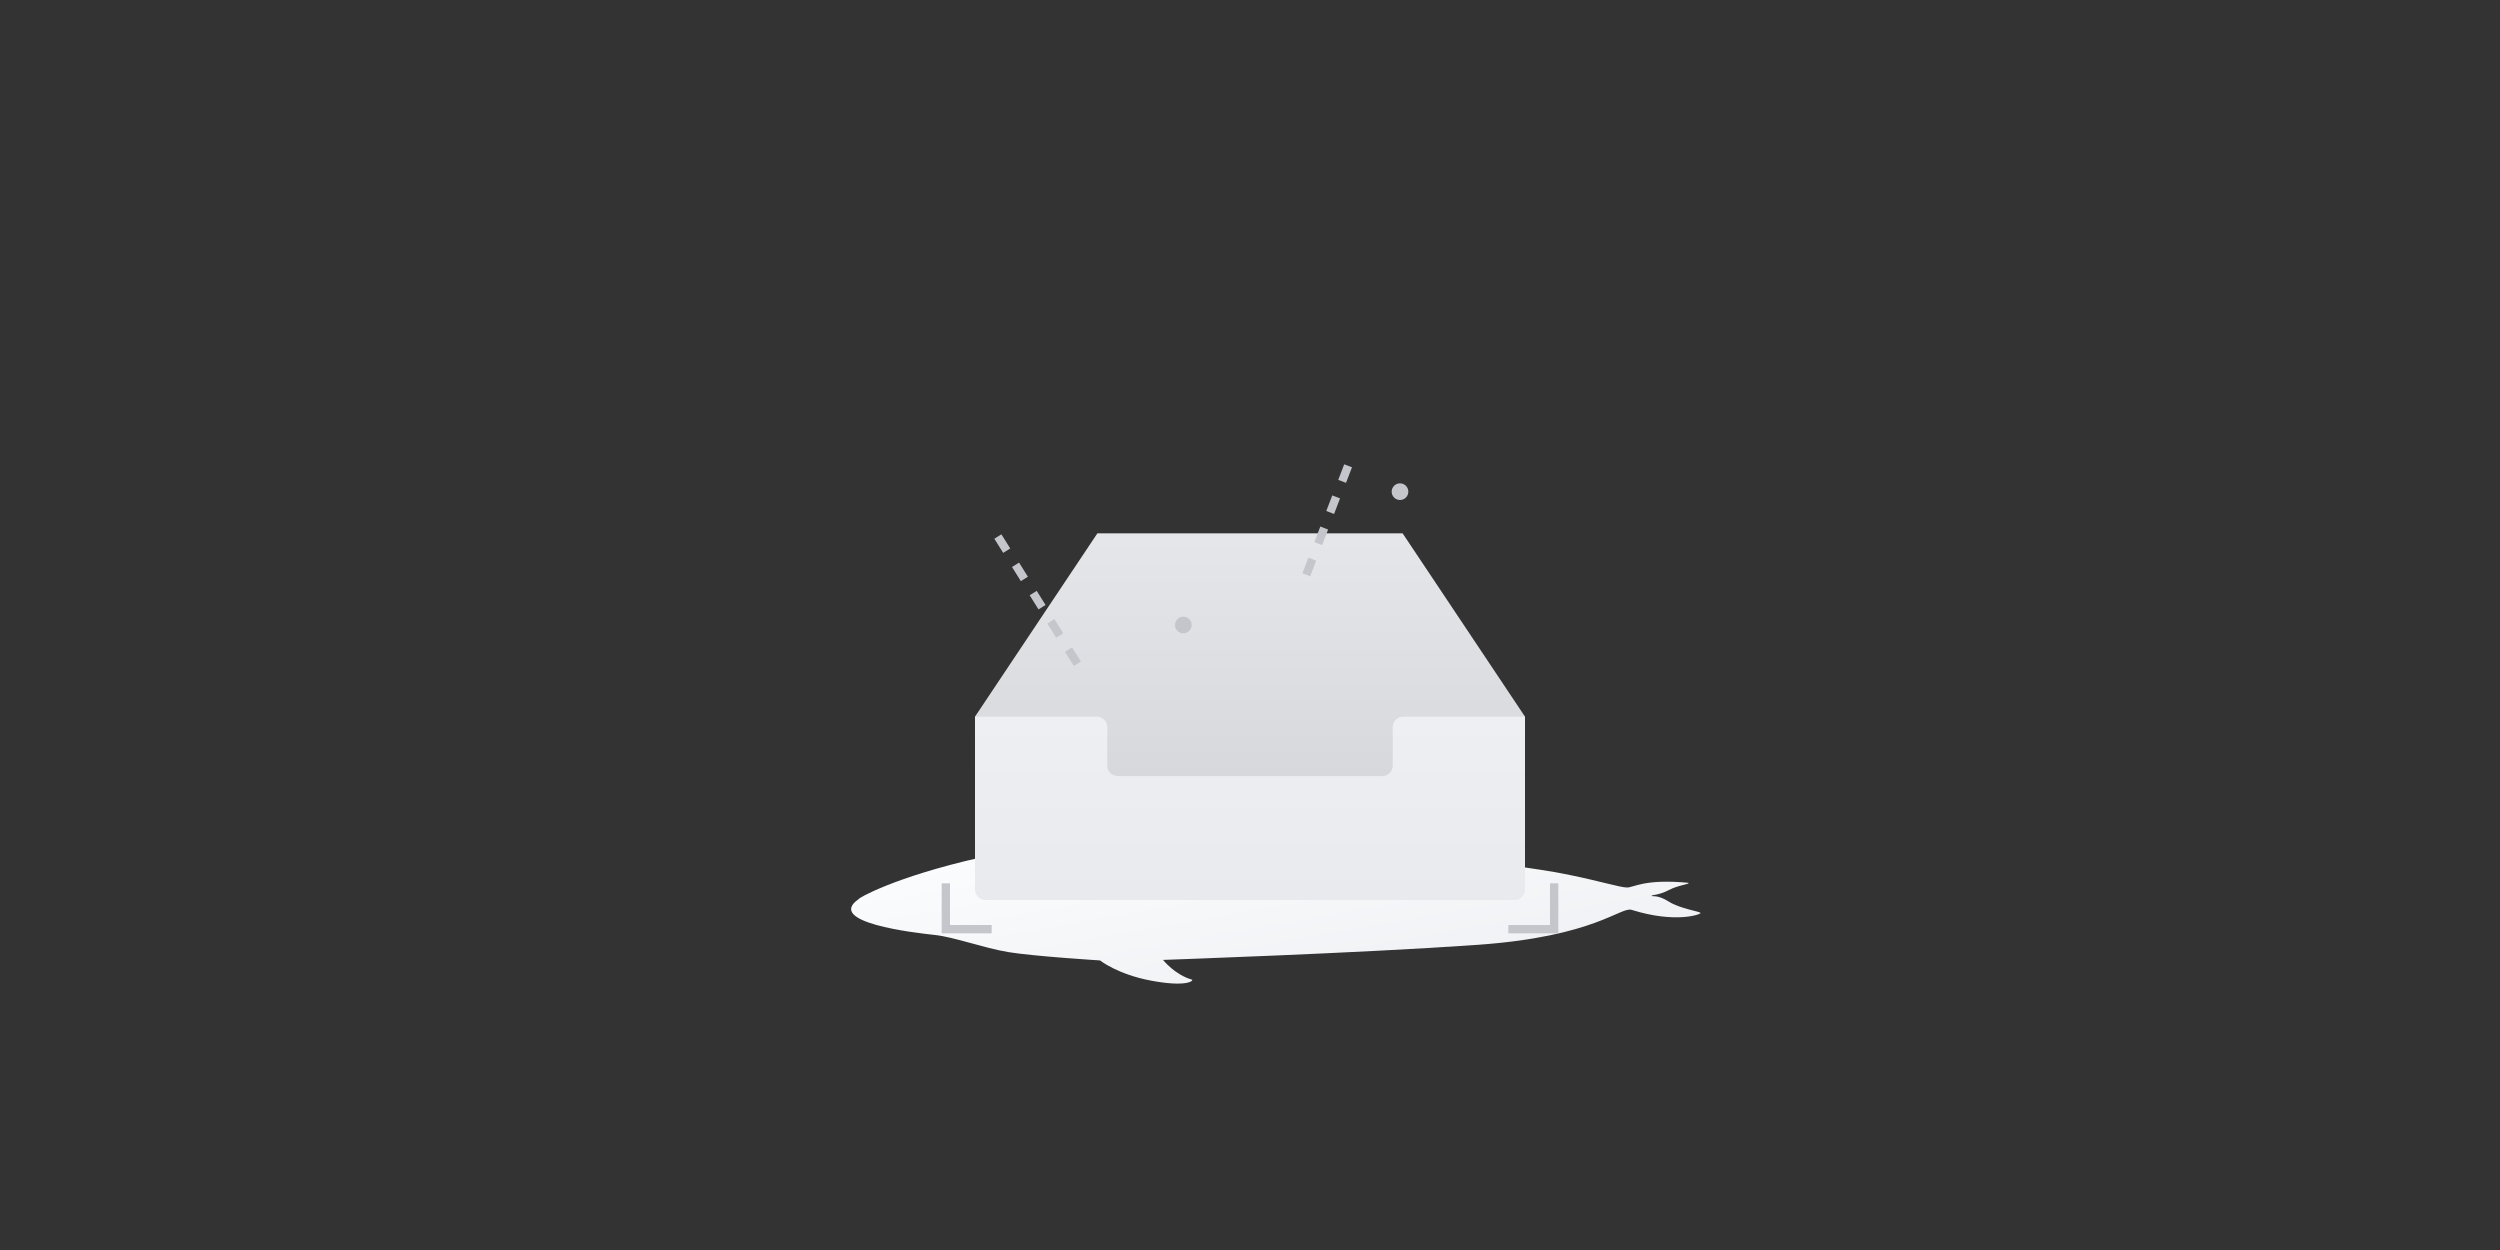 <?xml version="1.0" encoding="utf-8"?>
<!-- Generator: Adobe Illustrator 22.1.0, SVG Export Plug-In . SVG Version: 6.00 Build 0)  -->
<svg version="1.1" id="图层_1" xmlns="http://www.w3.org/2000/svg" xmlns:xlink="http://www.w3.org/1999/xlink" x="0px" y="0px"
	 viewBox="0 0 480 240" style="enable-background:new 0 0 480 240;" xml:space="preserve">
<rect x="0" y="0" width="480" height="240" fill="#333333" stroke="none"/>
<style type="text/css">
	.st0{fill:url(#Fill-1_1_);}
	.st1{fill:url(#路径-3_1_);}
	.st2{fill:url(#形状结合_2_);}
	.st3{fill:#C4C6CC;}
</style>
<linearGradient id="Fill-1_1_" gradientUnits="userSpaceOnUse" x1="241.443" y1="84.96" x2="247.518" y2="50.503" gradientTransform="matrix(1 0 0 -1 0 240)">
	<stop  offset="0" style="stop-color:#FBFCFD"/>
	<stop  offset="1" style="stop-color:#F0F2F5"/>
</linearGradient>
<path id="Fill-1" class="st0" d="M188,164.7c16.3-3.7,39.7-5.3,55.6-4.5s29.1,3.6,30,2.9c3.2-2.1,10-3,9.6-2.2
	c-0.3,0.8-4.7,3.4-3.3,3.8c1.4,0.4,15.6,2,21.5,3.3c5.9,1.2,9.7,2.4,11,2.4s3.3-1.7,11.8-0.9c0.2,0.3-1.9,0.4-3.8,1.4
	s-3.3,0.9-3.3,1.1s1.1-0.3,3.3,1.1c2.2,1.4,6.1,1.9,6.1,2.2s-4.9,2-13.2-0.6c-2.1-0.7-7,5.1-29.5,6.7s-60.5,2.9-60.5,2.9
	s2.3,2.9,5.6,3.8c0.2,0.3-1.3,1.4-7.8,0.2s-9.9-3.9-9.9-3.9s-12.8-0.8-17.6-1.6s-10.4-2.9-14.2-3.3c-3.8-0.4-21.1-2.4-14.5-6.9
	C164.7,172.5,171.7,168.4,188,164.7z"/>
<linearGradient id="路径-3_1_" gradientUnits="userSpaceOnUse" x1="412.561" y1="-3.113" x2="412.561" y2="-2.177" gradientTransform="matrix(105.6 0 0 56.32 -43326.402 278.4)">
	<stop  offset="0" style="stop-color:#E6E8EB;stop-opacity:0.992"/>
	<stop  offset="1" style="stop-color:#D4D6D9"/>
</linearGradient>
<polygon id="路径-3" class="st1" points="187.2,137.6 210.7,102.4 269.3,102.4 292.8,137.6 292.8,158.7 187.2,158.7 "/>
<linearGradient id="形状结合_2_" gradientUnits="userSpaceOnUse" x1="412.561" y1="-5" x2="412.561" y2="-4.008" gradientTransform="matrix(105.6 0 0 35.2 -43326.402 313.6)">
	<stop  offset="0" style="stop-color:#EDEFF2"/>
	<stop  offset="1" style="stop-color:#E8EAED"/>
</linearGradient>
<path id="形状结合" class="st2" d="M212.6,172.8h-23.4c-1.1,0-2-0.9-2-2v-33.2h23.4c1.1,0,2,0.9,2,2v7.4c0,1.1,0.8,1.9,1.9,2
	h0.1h50.8c1.1,0,1.9-0.8,2-1.9V147v-7.4c0-1.1,0.9-2,2-2h23.4v33.2c0,1.1-0.9,2-2,2h-23.4H212.6z"/>
<path id="形状结合_1_" class="st3" d="M182.4,169.6v8h8v1.6h-9.6v-9.6H182.4z"/>
<path id="形状结合备份" class="st3" d="M289.6,177.6h8v-8h1.6v9.6h-9.6V177.6z"/>
<g id="编组-4" transform="translate(91.689, 11.875) rotate(21) translate(-91.689, -11.875) translate(90.889, 0.675)">

		<rect id="矩形_1_" x="183.1" y="24.5" transform="matrix(5.449899e-06 1 -1 5.449899e-06 209.938 -159.394)" class="st3" width="3.2" height="1.6"/>

		<rect id="矩形备份-6" x="183.1" y="30.9" transform="matrix(5.449898e-06 1 -1 5.449898e-06 216.338 -152.994)" class="st3" width="3.2" height="1.6"/>

		<rect id="矩形备份-7" x="183.1" y="37.3" transform="matrix(5.449898e-06 1 -1 5.449898e-06 222.738 -146.594)" class="st3" width="3.2" height="1.6"/>

		<rect id="矩形备份-8" x="183.1" y="43.7" transform="matrix(5.449899e-06 1 -1 5.449899e-06 229.138 -140.194)" class="st3" width="3.2" height="1.6"/>
</g>
<g id="编组-3" transform="translate(36, 27.2) rotate(-32) translate(-36, -27.2) translate(35.2, 12.8)">

		<rect id="矩形_2_" x="91.7" y="161.1" transform="matrix(-1 5.426337e-06 -5.426337e-06 -1 185.075 325.444)" class="st3" width="1.6" height="3.2"/>

		<rect id="矩形备份-2" x="91.7" y="167.5" transform="matrix(-1 5.426336e-06 -5.426336e-06 -1 185.076 338.244)" class="st3" width="1.6" height="3.2"/>

		<rect id="矩形备份-3" x="91.7" y="173.9" transform="matrix(-1 5.426336e-06 -5.426336e-06 -1 185.076 351.044)" class="st3" width="1.6" height="3.2"/>

		<rect id="矩形备份-4" x="91.7" y="180.3" transform="matrix(-1 5.426336e-06 -5.426336e-06 -1 185.076 363.844)" class="st3" width="1.6" height="3.2"/>

		<rect id="矩形备份-5" x="91.7" y="186.7" transform="matrix(-1 5.426337e-06 -5.426337e-06 -1 185.076 376.644)" class="st3" width="1.6" height="3.2"/>
</g>
<circle id="椭圆形" class="st3" cx="268.8" cy="94.4" r="1.6"/>
<circle id="椭圆形备份" class="st3" cx="227.2" cy="120" r="1.6"/>
</svg>
